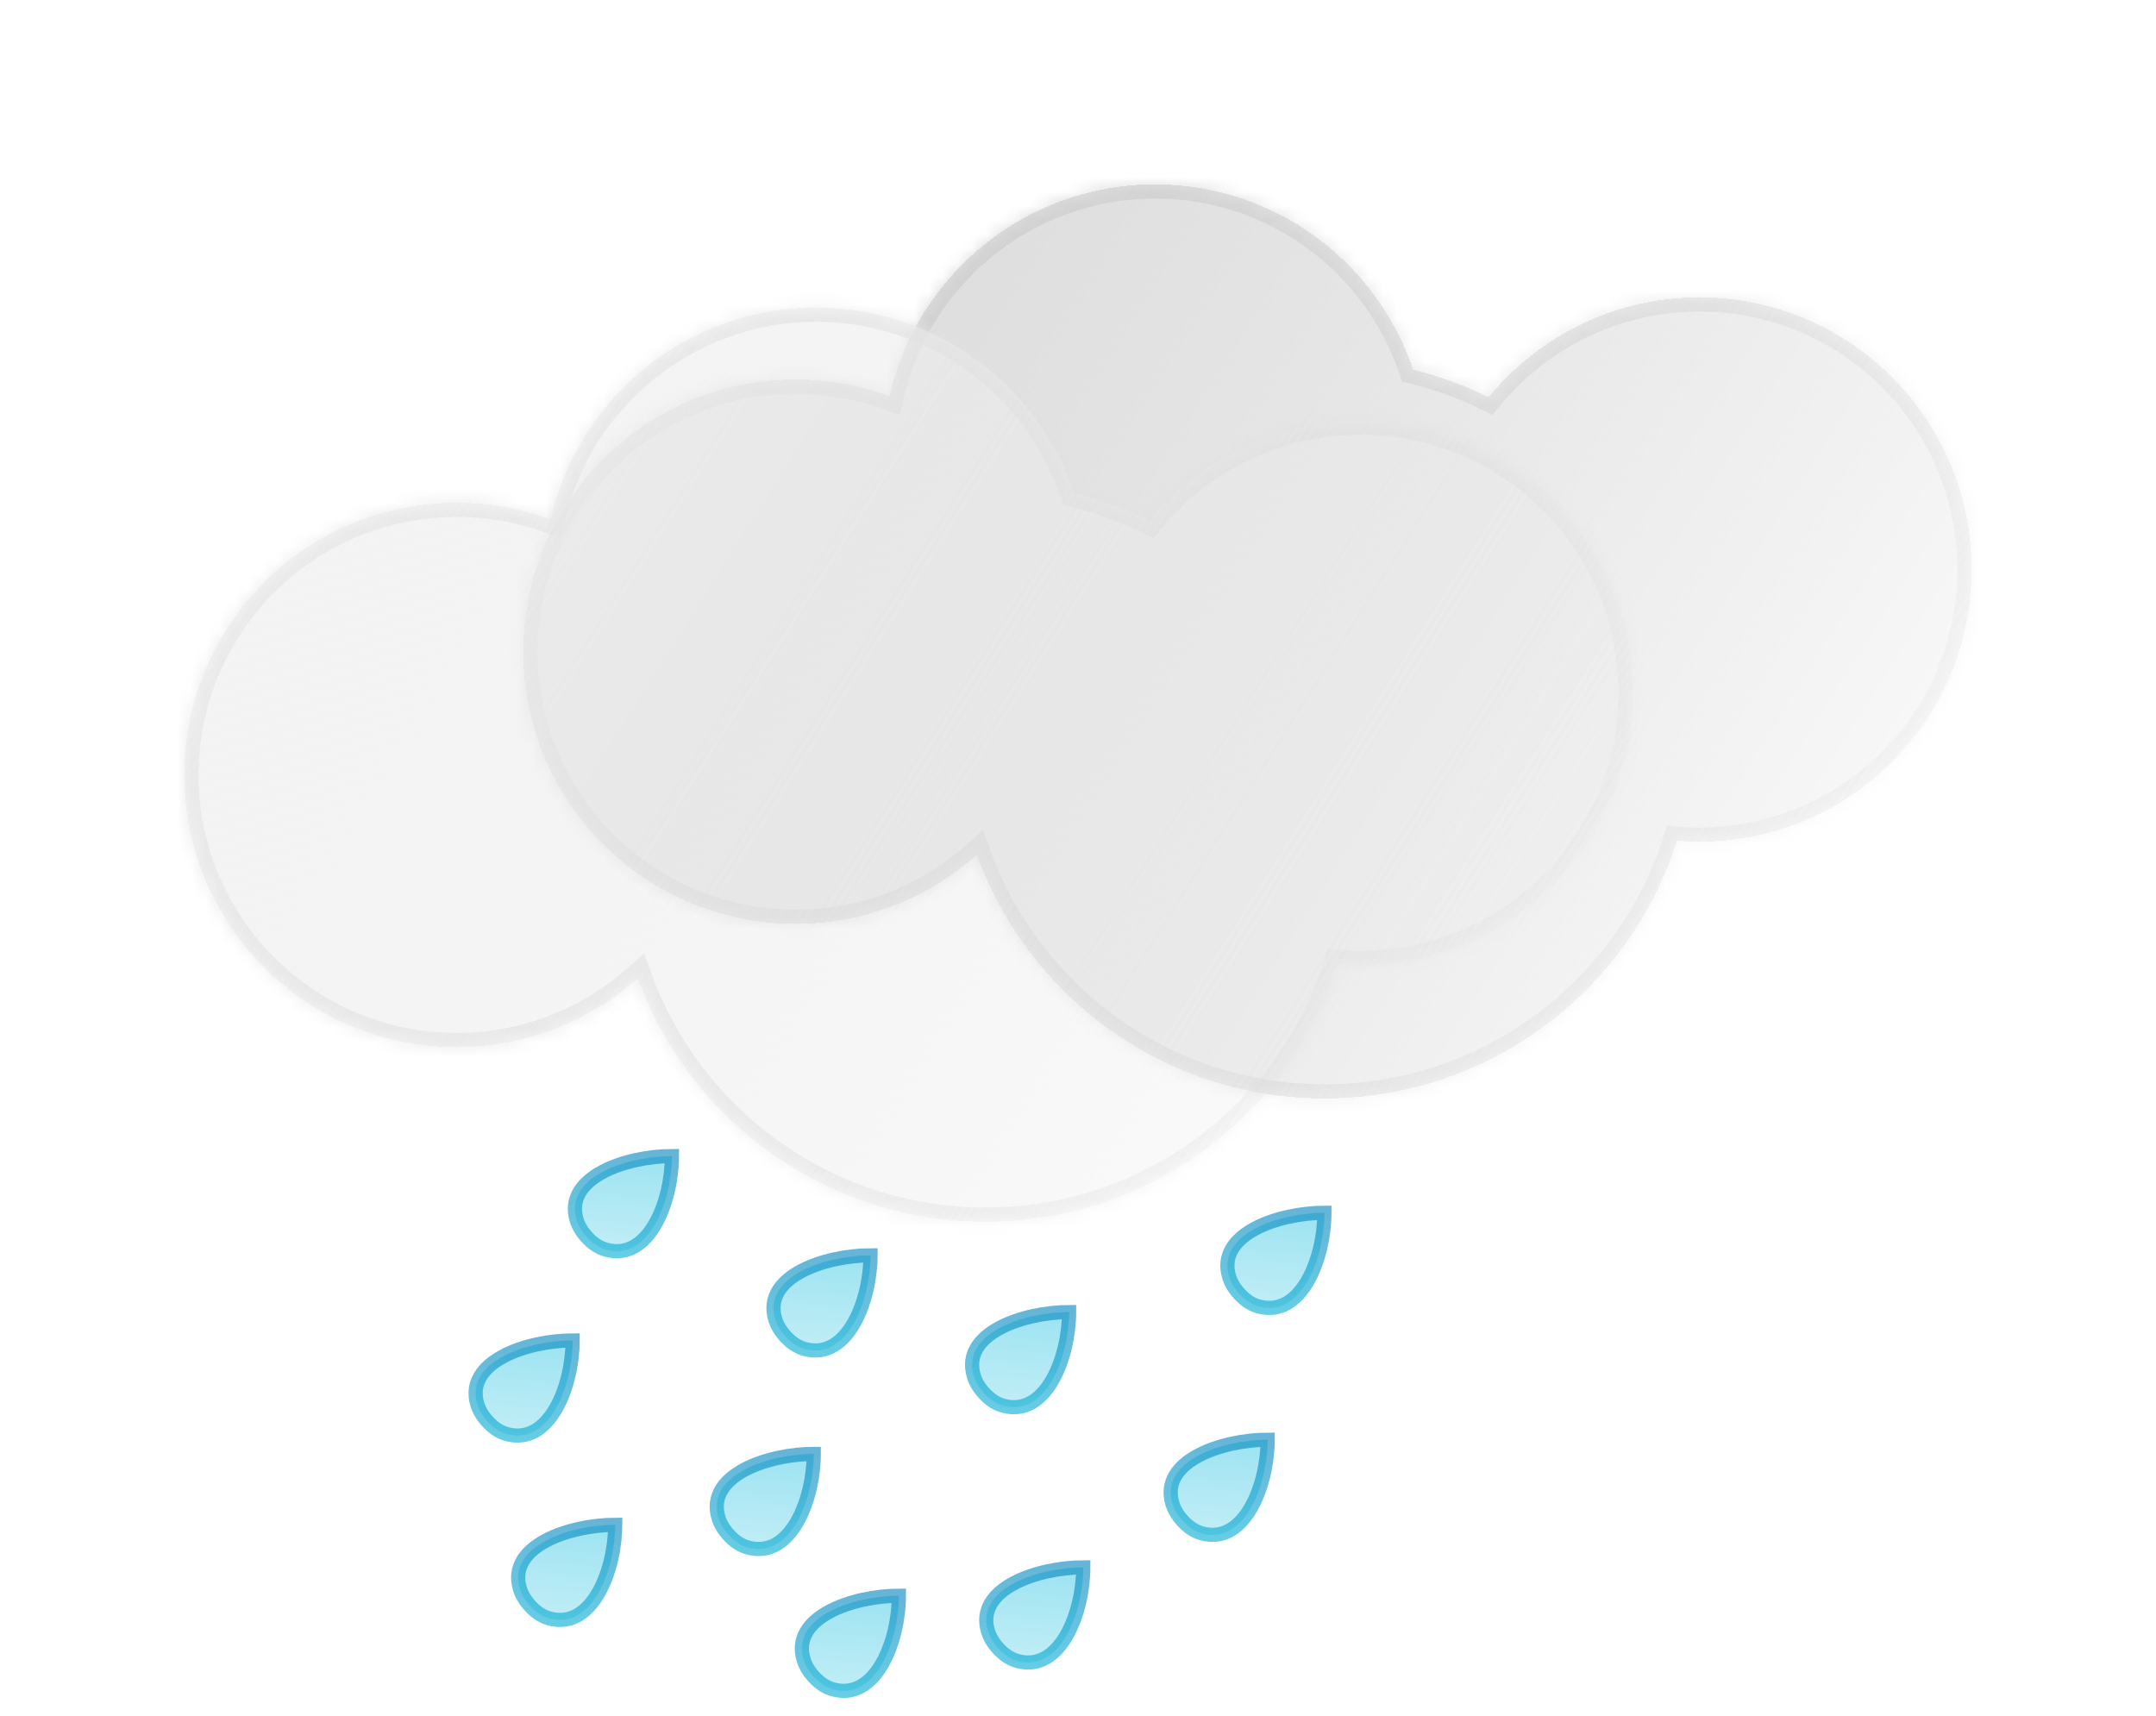 <svg width="152" height="121" viewBox="0 0 152 121" fill="none" xmlns="http://www.w3.org/2000/svg">
    <defs>
        <filter id="filter0_bd_292_6868" x="23.896" y="0" width="128.104" height="90.448" filterUnits="userSpaceOnUse" color-interpolation-filters="sRGB">
            <feFlood flood-opacity="0" result="BackgroundImageFix"/>
            <feGaussianBlur in="BackgroundImageFix" stdDeviation="2"/>
            <feComposite in2="SourceAlpha" operator="in" result="effect1_backgroundBlur_292_6868"/>
            <feColorMatrix in="SourceAlpha" type="matrix" values="0 0 0 0 0 0 0 0 0 0 0 0 0 0 0 0 0 0 127 0" result="hardAlpha"/>
            <feOffset dx="1" dy="2"/>
            <feGaussianBlur stdDeviation="6.5"/>
            <feComposite in2="hardAlpha" operator="out"/>
            <feColorMatrix type="matrix" values="0 0 0 0 0.754 0 0 0 0 0.754 0 0 0 0 0.754 0 0 0 0.2 0"/>
            <feBlend mode="normal" in2="effect1_backgroundBlur_292_6868" result="effect2_dropShadow_292_6868"/>
            <feBlend mode="normal" in="SourceGraphic" in2="effect2_dropShadow_292_6868" result="shape"/>
        </filter>
        <filter id="filter1_bd_292_6868" x="0" y="8.69" width="128.104" height="90.448" filterUnits="userSpaceOnUse" color-interpolation-filters="sRGB">
            <feFlood flood-opacity="0" result="BackgroundImageFix"/>
            <feGaussianBlur in="BackgroundImageFix" stdDeviation="2"/>
            <feComposite in2="SourceAlpha" operator="in" result="effect1_backgroundBlur_292_6868"/>
            <feColorMatrix in="SourceAlpha" type="matrix" values="0 0 0 0 0 0 0 0 0 0 0 0 0 0 0 0 0 0 127 0" result="hardAlpha"/>
            <feOffset dx="1" dy="2"/>
            <feGaussianBlur stdDeviation="6.5"/>
            <feComposite in2="hardAlpha" operator="out"/>
            <feColorMatrix type="matrix" values="0 0 0 0 0.754 0 0 0 0 0.754 0 0 0 0 0.754 0 0 0 0.2 0"/>
            <feBlend mode="normal" in2="effect1_backgroundBlur_292_6868" result="effect2_dropShadow_292_6868"/>
            <feBlend mode="normal" in="SourceGraphic" in2="effect2_dropShadow_292_6868" result="shape"/>
        </filter>
        <filter id="filter2_b_292_6868" x="46.031" y="98.012" width="15.841" height="15.707" filterUnits="userSpaceOnUse" color-interpolation-filters="sRGB">
            <feFlood flood-opacity="0" result="BackgroundImageFix"/>
            <feGaussianBlur in="BackgroundImageFix" stdDeviation="2"/>
            <feComposite in2="SourceAlpha" operator="in" result="effect1_backgroundBlur_292_6868"/>
            <feBlend mode="normal" in="SourceGraphic" in2="effect1_backgroundBlur_292_6868" result="shape"/>
        </filter>
        <filter id="filter3_b_292_6868" x="36.031" y="77.012" width="15.841" height="15.707" filterUnits="userSpaceOnUse" color-interpolation-filters="sRGB">
            <feFlood flood-opacity="0" result="BackgroundImageFix"/>
            <feGaussianBlur in="BackgroundImageFix" stdDeviation="2"/>
            <feComposite in2="SourceAlpha" operator="in" result="effect1_backgroundBlur_292_6868"/>
            <feBlend mode="normal" in="SourceGraphic" in2="effect1_backgroundBlur_292_6868" result="shape"/>
        </filter>
        <filter id="filter4_b_292_6868" x="50.031" y="84.012" width="15.841" height="15.707" filterUnits="userSpaceOnUse" color-interpolation-filters="sRGB">
            <feFlood flood-opacity="0" result="BackgroundImageFix"/>
            <feGaussianBlur in="BackgroundImageFix" stdDeviation="2"/>
            <feComposite in2="SourceAlpha" operator="in" result="effect1_backgroundBlur_292_6868"/>
            <feBlend mode="normal" in="SourceGraphic" in2="effect1_backgroundBlur_292_6868" result="shape"/>
        </filter>
        <filter id="filter5_b_292_6868" x="64.031" y="88.012" width="15.841" height="15.707" filterUnits="userSpaceOnUse" color-interpolation-filters="sRGB">
            <feFlood flood-opacity="0" result="BackgroundImageFix"/>
            <feGaussianBlur in="BackgroundImageFix" stdDeviation="2"/>
            <feComposite in2="SourceAlpha" operator="in" result="effect1_backgroundBlur_292_6868"/>
            <feBlend mode="normal" in="SourceGraphic" in2="effect1_backgroundBlur_292_6868" result="shape"/>
        </filter>
        <filter id="filter6_b_292_6868" x="78.031" y="97.012" width="15.841" height="15.707" filterUnits="userSpaceOnUse" color-interpolation-filters="sRGB">
            <feFlood flood-opacity="0" result="BackgroundImageFix"/>
            <feGaussianBlur in="BackgroundImageFix" stdDeviation="2"/>
            <feComposite in2="SourceAlpha" operator="in" result="effect1_backgroundBlur_292_6868"/>
            <feBlend mode="normal" in="SourceGraphic" in2="effect1_backgroundBlur_292_6868" result="shape"/>
        </filter>
        <filter id="filter7_b_292_6868" x="82.031" y="81.012" width="15.841" height="15.707" filterUnits="userSpaceOnUse" color-interpolation-filters="sRGB">
            <feFlood flood-opacity="0" result="BackgroundImageFix"/>
            <feGaussianBlur in="BackgroundImageFix" stdDeviation="2"/>
            <feComposite in2="SourceAlpha" operator="in" result="effect1_backgroundBlur_292_6868"/>
            <feBlend mode="normal" in="SourceGraphic" in2="effect1_backgroundBlur_292_6868" result="shape"/>
        </filter>
        <filter id="filter8_b_292_6868" x="65.031" y="106.012" width="15.841" height="15.707" filterUnits="userSpaceOnUse" color-interpolation-filters="sRGB">
            <feFlood flood-opacity="0" result="BackgroundImageFix"/>
            <feGaussianBlur in="BackgroundImageFix" stdDeviation="2"/>
            <feComposite in2="SourceAlpha" operator="in" result="effect1_backgroundBlur_292_6868"/>
            <feBlend mode="normal" in="SourceGraphic" in2="effect1_backgroundBlur_292_6868" result="shape"/>
        </filter>
        <filter id="filter9_b_292_6868" x="29.031" y="90.012" width="15.841" height="15.707" filterUnits="userSpaceOnUse" color-interpolation-filters="sRGB">
            <feFlood flood-opacity="0" result="BackgroundImageFix"/>
            <feGaussianBlur in="BackgroundImageFix" stdDeviation="2"/>
            <feComposite in2="SourceAlpha" operator="in" result="effect1_backgroundBlur_292_6868"/>
            <feBlend mode="normal" in="SourceGraphic" in2="effect1_backgroundBlur_292_6868" result="shape"/>
        </filter>
        <filter id="filter10_b_292_6868" x="32.031" y="103.012" width="15.841" height="15.707" filterUnits="userSpaceOnUse" color-interpolation-filters="sRGB">
            <feFlood flood-opacity="0" result="BackgroundImageFix"/>
            <feGaussianBlur in="BackgroundImageFix" stdDeviation="2"/>
            <feComposite in2="SourceAlpha" operator="in" result="effect1_backgroundBlur_292_6868"/>
            <feBlend mode="normal" in="SourceGraphic" in2="effect1_backgroundBlur_292_6868" result="shape"/>
        </filter>
        <filter id="filter11_b_292_6868" x="52.031" y="108.012" width="15.841" height="15.707" filterUnits="userSpaceOnUse" color-interpolation-filters="sRGB">
            <feFlood flood-opacity="0" result="BackgroundImageFix"/>
            <feGaussianBlur in="BackgroundImageFix" stdDeviation="2"/>
            <feComposite in2="SourceAlpha" operator="in" result="effect1_backgroundBlur_292_6868"/>
            <feBlend mode="normal" in="SourceGraphic" in2="effect1_backgroundBlur_292_6868" result="shape"/>
        </filter>
        <linearGradient id="paint0_linear_292_6868" x1="35.897" y1="11" x2="138" y2="75.448" gradientUnits="userSpaceOnUse">
            <stop stop-color="#D9D9D9"/>
            <stop offset="1" stop-color="#C5C5C5" stop-opacity="0"/>
        </linearGradient>
        <linearGradient id="paint1_linear_292_6868" x1="35.897" y1="11" x2="138" y2="75.448" gradientUnits="userSpaceOnUse">
            <stop stop-color="#CCCCCC"/>
            <stop offset="1" stop-color="#D0D0D0" stop-opacity="0"/>
        </linearGradient>
        <linearGradient id="paint2_linear_292_6868" x1="12" y1="19.69" x2="114.103" y2="84.138" gradientUnits="userSpaceOnUse">
            <stop stop-color="#F4F4F4"/>
            <stop offset="1" stop-color="#E3E3E3" stop-opacity="0"/>
        </linearGradient>
        <linearGradient id="paint3_linear_292_6868" x1="12" y1="19.69" x2="114.103" y2="84.138" gradientUnits="userSpaceOnUse">
            <stop stop-color="#ECECEC"/>
            <stop offset="1" stop-color="#D0D0D0" stop-opacity="0"/>
        </linearGradient>
        <linearGradient id="paint4_linear_292_6868" x1="54.965" y1="100.105" x2="54.128" y2="110.989" gradientUnits="userSpaceOnUse">
            <stop stop-color="#90E0EF"/>
            <stop offset="1" stop-color="#CAF0F8"/>
        </linearGradient>
        <linearGradient id="paint5_linear_292_6868" x1="54.965" y1="100.105" x2="54.128" y2="110.989" gradientUnits="userSpaceOnUse">
            <stop stop-color="#0077B6" stop-opacity="0.6"/>
            <stop offset="1" stop-color="#00B4D8" stop-opacity="0.6"/>
        </linearGradient>
        <linearGradient id="paint6_linear_292_6868" x1="44.965" y1="79.105" x2="44.128" y2="89.989" gradientUnits="userSpaceOnUse">
            <stop stop-color="#90E0EF"/>
            <stop offset="1" stop-color="#CAF0F8"/>
        </linearGradient>
        <linearGradient id="paint7_linear_292_6868" x1="44.965" y1="79.105" x2="44.128" y2="89.989" gradientUnits="userSpaceOnUse">
            <stop stop-color="#0077B6" stop-opacity="0.6"/>
            <stop offset="1" stop-color="#00B4D8" stop-opacity="0.6"/>
        </linearGradient>
        <linearGradient id="paint8_linear_292_6868" x1="58.965" y1="86.105" x2="58.128" y2="96.989" gradientUnits="userSpaceOnUse">
            <stop stop-color="#90E0EF"/>
            <stop offset="1" stop-color="#CAF0F8"/>
        </linearGradient>
        <linearGradient id="paint9_linear_292_6868" x1="58.965" y1="86.105" x2="58.128" y2="96.989" gradientUnits="userSpaceOnUse">
            <stop stop-color="#0077B6" stop-opacity="0.6"/>
            <stop offset="1" stop-color="#00B4D8" stop-opacity="0.6"/>
        </linearGradient>
        <linearGradient id="paint10_linear_292_6868" x1="72.965" y1="90.105" x2="72.128" y2="100.989" gradientUnits="userSpaceOnUse">
            <stop stop-color="#90E0EF"/>
            <stop offset="1" stop-color="#CAF0F8"/>
        </linearGradient>
        <linearGradient id="paint11_linear_292_6868" x1="72.965" y1="90.105" x2="72.128" y2="100.989" gradientUnits="userSpaceOnUse">
            <stop stop-color="#0077B6" stop-opacity="0.6"/>
            <stop offset="1" stop-color="#00B4D8" stop-opacity="0.6"/>
        </linearGradient>
        <linearGradient id="paint12_linear_292_6868" x1="86.965" y1="99.105" x2="86.128" y2="109.989" gradientUnits="userSpaceOnUse">
            <stop stop-color="#90E0EF"/>
            <stop offset="1" stop-color="#CAF0F8"/>
        </linearGradient>
        <linearGradient id="paint13_linear_292_6868" x1="86.965" y1="99.105" x2="86.128" y2="109.989" gradientUnits="userSpaceOnUse">
            <stop stop-color="#0077B6" stop-opacity="0.6"/>
            <stop offset="1" stop-color="#00B4D8" stop-opacity="0.6"/>
        </linearGradient>
        <linearGradient id="paint14_linear_292_6868" x1="90.965" y1="83.105" x2="90.128" y2="93.989" gradientUnits="userSpaceOnUse">
            <stop stop-color="#90E0EF"/>
            <stop offset="1" stop-color="#CAF0F8"/>
        </linearGradient>
        <linearGradient id="paint15_linear_292_6868" x1="90.965" y1="83.105" x2="90.128" y2="93.989" gradientUnits="userSpaceOnUse">
            <stop stop-color="#0077B6" stop-opacity="0.6"/>
            <stop offset="1" stop-color="#00B4D8" stop-opacity="0.6"/>
        </linearGradient>
        <linearGradient id="paint16_linear_292_6868" x1="73.965" y1="108.105" x2="73.128" y2="118.989" gradientUnits="userSpaceOnUse">
            <stop stop-color="#90E0EF"/>
            <stop offset="1" stop-color="#CAF0F8"/>
        </linearGradient>
        <linearGradient id="paint17_linear_292_6868" x1="73.965" y1="108.105" x2="73.128" y2="118.989" gradientUnits="userSpaceOnUse">
            <stop stop-color="#0077B6" stop-opacity="0.6"/>
            <stop offset="1" stop-color="#00B4D8" stop-opacity="0.6"/>
        </linearGradient>
        <linearGradient id="paint18_linear_292_6868" x1="37.965" y1="92.105" x2="37.128" y2="102.989" gradientUnits="userSpaceOnUse">
            <stop stop-color="#90E0EF"/>
            <stop offset="1" stop-color="#CAF0F8"/>
        </linearGradient>
        <linearGradient id="paint19_linear_292_6868" x1="37.965" y1="92.105" x2="37.128" y2="102.989" gradientUnits="userSpaceOnUse">
            <stop stop-color="#0077B6" stop-opacity="0.6"/>
            <stop offset="1" stop-color="#00B4D8" stop-opacity="0.6"/>
        </linearGradient>
        <linearGradient id="paint20_linear_292_6868" x1="40.965" y1="105.105" x2="40.128" y2="115.989" gradientUnits="userSpaceOnUse">
            <stop stop-color="#90E0EF"/>
            <stop offset="1" stop-color="#CAF0F8"/>
        </linearGradient>
        <linearGradient id="paint21_linear_292_6868" x1="40.965" y1="105.105" x2="40.128" y2="115.989" gradientUnits="userSpaceOnUse">
            <stop stop-color="#0077B6" stop-opacity="0.6"/>
            <stop offset="1" stop-color="#00B4D8" stop-opacity="0.6"/>
        </linearGradient>
        <linearGradient id="paint22_linear_292_6868" x1="60.965" y1="110.105" x2="60.128" y2="120.989" gradientUnits="userSpaceOnUse">
            <stop stop-color="#90E0EF"/>
            <stop offset="1" stop-color="#CAF0F8"/>
        </linearGradient>
        <linearGradient id="paint23_linear_292_6868" x1="60.965" y1="110.105" x2="60.128" y2="120.989" gradientUnits="userSpaceOnUse">
            <stop stop-color="#0077B6" stop-opacity="0.6"/>
            <stop offset="1" stop-color="#00B4D8" stop-opacity="0.6"/>
        </linearGradient>
    </defs>
    <g filter="url(#filter0_bd_292_6868)">
<mask id="path-1-inside-1_292_6868" fill="white">
<path fill-rule="evenodd" clip-rule="evenodd" d="M98.622 24.062C96.065 16.469 88.887 11 80.431 11C71.295 11 63.651 17.384 61.715 25.934C59.649 25.174 57.416 24.759 55.086 24.759C44.488 24.759 35.897 33.35 35.897 43.948C35.897 54.546 44.488 63.138 55.086 63.138C59.993 63.138 64.471 61.296 67.864 58.265C71.498 68.288 81.102 75.448 92.379 75.448C104.022 75.448 113.882 67.816 117.229 57.281C117.751 57.323 118.278 57.345 118.81 57.345C129.408 57.345 138 48.754 138 38.155C138 27.557 129.408 18.966 118.81 18.966C112.819 18.966 107.469 21.711 103.95 26.013C102.269 25.178 100.485 24.52 98.622 24.062Z"/>
</mask>
<path fill-rule="evenodd" clip-rule="evenodd" d="M98.622 24.062C96.065 16.469 88.887 11 80.431 11C71.295 11 63.651 17.384 61.715 25.934C59.649 25.174 57.416 24.759 55.086 24.759C44.488 24.759 35.897 33.35 35.897 43.948C35.897 54.546 44.488 63.138 55.086 63.138C59.993 63.138 64.471 61.296 67.864 58.265C71.498 68.288 81.102 75.448 92.379 75.448C104.022 75.448 113.882 67.816 117.229 57.281C117.751 57.323 118.278 57.345 118.81 57.345C129.408 57.345 138 48.754 138 38.155C138 27.557 129.408 18.966 118.81 18.966C112.819 18.966 107.469 21.711 103.95 26.013C102.269 25.178 100.485 24.52 98.622 24.062Z" fill="url(#paint0_linear_292_6868)" shape-rendering="crispEdges"/>
<path d="M98.622 24.062L97.674 24.382L97.849 24.902L98.383 25.034L98.622 24.062ZM61.715 25.934L61.369 26.873L62.438 27.266L62.69 26.155L61.715 25.934ZM67.864 58.265L68.804 57.925L68.3 56.535L67.198 57.52L67.864 58.265ZM117.229 57.281L117.31 56.284L116.517 56.219L116.276 56.978L117.229 57.281ZM103.95 26.013L103.506 26.908L104.22 27.263L104.724 26.646L103.95 26.013ZM99.569 23.743C96.88 15.755 89.329 10 80.431 10V12C88.444 12 95.25 17.183 97.674 24.382L99.569 23.743ZM80.431 10C70.818 10 62.776 16.718 60.739 25.713L62.69 26.155C64.525 18.05 71.773 12 80.431 12V10ZM62.06 24.996C59.885 24.195 57.536 23.759 55.086 23.759V25.759C57.296 25.759 59.412 26.152 61.369 26.873L62.06 24.996ZM55.086 23.759C43.936 23.759 34.897 32.798 34.897 43.948H36.897C36.897 33.902 45.04 25.759 55.086 25.759V23.759ZM34.897 43.948C34.897 55.099 43.936 64.138 55.086 64.138V62.138C45.04 62.138 36.897 53.994 36.897 43.948H34.897ZM55.086 64.138C60.249 64.138 64.961 62.199 68.53 59.011L67.198 57.52C63.981 60.393 59.739 62.138 55.086 62.138V64.138ZM92.379 74.448C81.536 74.448 72.299 67.564 68.804 57.925L66.924 58.606C70.696 69.012 80.668 76.448 92.379 76.448V74.448ZM116.276 56.978C113.057 67.11 103.574 74.448 92.379 74.448V76.448C104.47 76.448 114.707 68.521 118.182 57.584L116.276 56.978ZM118.81 56.345C118.305 56.345 117.805 56.324 117.31 56.284L117.148 58.278C117.696 58.322 118.251 58.345 118.81 58.345V56.345ZM137 38.155C137 48.201 128.856 56.345 118.81 56.345V58.345C129.961 58.345 139 49.306 139 38.155H137ZM118.81 19.966C128.856 19.966 137 28.11 137 38.155H139C139 27.005 129.961 17.966 118.81 17.966V19.966ZM104.724 26.646C108.062 22.567 113.132 19.966 118.81 19.966V17.966C112.507 17.966 106.877 20.856 103.176 25.379L104.724 26.646ZM98.383 25.034C100.174 25.474 101.889 26.106 103.506 26.908L104.395 25.117C102.649 24.25 100.795 23.567 98.86 23.091L98.383 25.034Z" fill="url(#paint1_linear_292_6868)" mask="url(#path-1-inside-1_292_6868)"/>
</g>
<g filter="url(#filter1_bd_292_6868)">
<mask id="path-3-inside-2_292_6868" fill="white">
<path fill-rule="evenodd" clip-rule="evenodd" d="M74.725 32.752C72.168 25.159 64.99 19.69 56.535 19.69C47.399 19.69 39.754 26.074 37.818 34.624C35.752 33.864 33.52 33.449 31.19 33.449C20.591 33.449 12 42.04 12 52.638C12 63.236 20.591 71.828 31.19 71.828C36.097 71.828 40.574 69.986 43.968 66.955C47.601 76.978 57.206 84.138 68.483 84.138C80.126 84.138 89.986 76.505 93.333 65.971C93.854 66.013 94.381 66.035 94.914 66.035C105.512 66.035 114.103 57.443 114.103 46.845C114.103 36.247 105.512 27.656 94.914 27.656C88.923 27.656 83.573 30.401 80.054 34.703C78.372 33.868 76.588 33.21 74.725 32.752Z"/>
</mask>
<path fill-rule="evenodd" clip-rule="evenodd" d="M74.725 32.752C72.168 25.159 64.99 19.69 56.535 19.69C47.399 19.69 39.754 26.074 37.818 34.624C35.752 33.864 33.52 33.449 31.19 33.449C20.591 33.449 12 42.04 12 52.638C12 63.236 20.591 71.828 31.19 71.828C36.097 71.828 40.574 69.986 43.968 66.955C47.601 76.978 57.206 84.138 68.483 84.138C80.126 84.138 89.986 76.505 93.333 65.971C93.854 66.013 94.381 66.035 94.914 66.035C105.512 66.035 114.103 57.443 114.103 46.845C114.103 36.247 105.512 27.656 94.914 27.656C88.923 27.656 83.573 30.401 80.054 34.703C78.372 33.868 76.588 33.21 74.725 32.752Z" fill="url(#paint2_linear_292_6868)" shape-rendering="crispEdges"/>
<path d="M74.725 32.752L73.777 33.072L73.953 33.592L74.487 33.724L74.725 32.752ZM37.818 34.624L37.473 35.563L38.542 35.956L38.794 34.845L37.818 34.624ZM43.968 66.955L44.908 66.614L44.404 65.225L43.301 66.209L43.968 66.955ZM93.333 65.971L93.414 64.974L92.621 64.909L92.38 65.668L93.333 65.971ZM80.054 34.703L79.609 35.598L80.323 35.953L80.828 35.336L80.054 34.703ZM75.673 32.433C72.983 24.445 65.432 18.69 56.535 18.69V20.69C64.548 20.69 71.353 25.872 73.777 33.072L75.673 32.433ZM56.535 18.69C46.921 18.69 38.88 25.407 36.843 34.403L38.794 34.845C40.629 26.741 47.876 20.69 56.535 20.69V18.69ZM38.164 33.686C35.989 32.885 33.639 32.449 31.19 32.449V34.449C33.4 34.449 35.516 34.842 37.473 35.563L38.164 33.686ZM31.19 32.449C20.039 32.449 11 41.488 11 52.638H13C13 42.592 21.144 34.449 31.19 34.449V32.449ZM11 52.638C11 63.789 20.039 72.828 31.19 72.828V70.828C21.144 70.828 13 62.684 13 52.638H11ZM31.19 72.828C36.352 72.828 41.064 70.889 44.634 67.701L43.301 66.209C40.084 69.082 35.842 70.828 31.19 70.828V72.828ZM68.483 83.138C57.64 83.138 48.402 76.254 44.908 66.614L43.027 67.296C46.8 77.701 56.772 85.138 68.483 85.138V83.138ZM92.38 65.668C89.161 75.799 79.678 83.138 68.483 83.138V85.138C80.574 85.138 90.811 77.211 94.286 66.273L92.38 65.668ZM94.914 65.035C94.409 65.035 93.908 65.014 93.414 64.974L93.251 66.967C93.8 67.012 94.354 67.035 94.914 67.035V65.035ZM113.103 46.845C113.103 56.891 104.96 65.035 94.914 65.035V67.035C106.064 67.035 115.103 57.996 115.103 46.845H113.103ZM94.914 28.656C104.96 28.656 113.103 36.799 113.103 46.845H115.103C115.103 35.695 106.064 26.656 94.914 26.656V28.656ZM80.828 35.336C84.165 31.256 89.235 28.656 94.914 28.656V26.656C88.61 26.656 82.981 29.546 79.28 34.069L80.828 35.336ZM74.487 33.724C76.277 34.164 77.993 34.796 79.609 35.598L80.498 33.807C78.752 32.94 76.899 32.257 74.964 31.781L74.487 33.724Z" fill="url(#paint3_linear_292_6868)" mask="url(#path-3-inside-2_292_6868)"/>
</g>
<g filter="url(#filter2_b_292_6868)">
<path d="M51.512 108.372C51.901 108.762 52.315 109.002 52.752 109.119C55.782 109.929 57.372 105.649 57.372 102.512C54.195 102.512 49.717 103.997 50.658 107.032C50.8 107.489 51.076 107.936 51.512 108.372Z" fill="url(#paint4_linear_292_6868)"/>
<path d="M51.512 108.372C51.901 108.762 52.315 109.002 52.752 109.119C55.782 109.929 57.372 105.649 57.372 102.512C54.195 102.512 49.717 103.997 50.658 107.032C50.8 107.489 51.076 107.936 51.512 108.372Z" stroke="url(#paint5_linear_292_6868)"/>
</g>
<g filter="url(#filter3_b_292_6868)">
<path d="M41.512 87.372C41.901 87.762 42.315 88.002 42.752 88.119C45.782 88.929 47.372 84.649 47.372 81.512C44.195 81.512 39.717 82.997 40.658 86.032C40.8 86.49 41.076 86.936 41.512 87.372Z" fill="url(#paint6_linear_292_6868)"/>
<path d="M41.512 87.372C41.901 87.762 42.315 88.002 42.752 88.119C45.782 88.929 47.372 84.649 47.372 81.512C44.195 81.512 39.717 82.997 40.658 86.032C40.8 86.49 41.076 86.936 41.512 87.372Z" stroke="url(#paint7_linear_292_6868)"/>
</g>
<g filter="url(#filter4_b_292_6868)">
<path d="M55.512 94.372C55.901 94.762 56.315 95.002 56.752 95.119C59.782 95.929 61.372 91.649 61.372 88.512C58.195 88.512 53.717 89.997 54.658 93.032C54.8 93.49 55.076 93.936 55.512 94.372Z" fill="url(#paint8_linear_292_6868)"/>
<path d="M55.512 94.372C55.901 94.762 56.315 95.002 56.752 95.119C59.782 95.929 61.372 91.649 61.372 88.512C58.195 88.512 53.717 89.997 54.658 93.032C54.8 93.49 55.076 93.936 55.512 94.372Z" stroke="url(#paint9_linear_292_6868)"/>
</g>
<g filter="url(#filter5_b_292_6868)">
<path d="M69.512 98.372C69.901 98.762 70.315 99.002 70.752 99.119C73.782 99.929 75.372 95.649 75.372 92.512C72.195 92.512 67.717 93.997 68.659 97.032C68.8 97.49 69.076 97.936 69.512 98.372Z" fill="url(#paint10_linear_292_6868)"/>
<path d="M69.512 98.372C69.901 98.762 70.315 99.002 70.752 99.119C73.782 99.929 75.372 95.649 75.372 92.512C72.195 92.512 67.717 93.997 68.659 97.032C68.8 97.49 69.076 97.936 69.512 98.372Z" stroke="url(#paint11_linear_292_6868)"/>
</g>
<g filter="url(#filter6_b_292_6868)">
<path d="M83.512 107.372C83.901 107.762 84.315 108.002 84.752 108.119C87.782 108.929 89.372 104.649 89.372 101.512C86.195 101.512 81.717 102.997 82.659 106.032C82.8 106.489 83.076 106.936 83.512 107.372Z" fill="url(#paint12_linear_292_6868)"/>
<path d="M83.512 107.372C83.901 107.762 84.315 108.002 84.752 108.119C87.782 108.929 89.372 104.649 89.372 101.512C86.195 101.512 81.717 102.997 82.659 106.032C82.8 106.489 83.076 106.936 83.512 107.372Z" stroke="url(#paint13_linear_292_6868)"/>
</g>
<g filter="url(#filter7_b_292_6868)">
<path d="M87.512 91.372C87.901 91.762 88.315 92.002 88.752 92.119C91.782 92.929 93.372 88.649 93.372 85.512C90.195 85.512 85.717 86.997 86.659 90.032C86.8 90.49 87.076 90.936 87.512 91.372Z" fill="url(#paint14_linear_292_6868)"/>
<path d="M87.512 91.372C87.901 91.762 88.315 92.002 88.752 92.119C91.782 92.929 93.372 88.649 93.372 85.512C90.195 85.512 85.717 86.997 86.659 90.032C86.8 90.49 87.076 90.936 87.512 91.372Z" stroke="url(#paint15_linear_292_6868)"/>
</g>
<g filter="url(#filter8_b_292_6868)">
<path d="M70.512 116.372C70.901 116.762 71.315 117.002 71.752 117.119C74.782 117.929 76.372 113.649 76.372 110.512C73.195 110.512 68.717 111.997 69.659 115.032C69.8 115.489 70.076 115.936 70.512 116.372Z" fill="url(#paint16_linear_292_6868)"/>
<path d="M70.512 116.372C70.901 116.762 71.315 117.002 71.752 117.119C74.782 117.929 76.372 113.649 76.372 110.512C73.195 110.512 68.717 111.997 69.659 115.032C69.8 115.489 70.076 115.936 70.512 116.372Z" stroke="url(#paint17_linear_292_6868)"/>
</g>
<g filter="url(#filter9_b_292_6868)">
<path d="M34.512 100.372C34.901 100.762 35.315 101.002 35.752 101.119C38.782 101.929 40.372 97.649 40.372 94.512C37.195 94.512 32.717 95.997 33.658 99.032C33.8 99.49 34.076 99.936 34.512 100.372Z" fill="url(#paint18_linear_292_6868)"/>
<path d="M34.512 100.372C34.901 100.762 35.315 101.002 35.752 101.119C38.782 101.929 40.372 97.649 40.372 94.512C37.195 94.512 32.717 95.997 33.658 99.032C33.8 99.49 34.076 99.936 34.512 100.372Z" stroke="url(#paint19_linear_292_6868)"/>
</g>
<g filter="url(#filter10_b_292_6868)">
<path d="M37.512 113.372C37.901 113.762 38.315 114.002 38.752 114.119C41.782 114.929 43.372 110.649 43.372 107.512C40.195 107.512 35.717 108.997 36.658 112.032C36.8 112.489 37.076 112.936 37.512 113.372Z" fill="url(#paint20_linear_292_6868)"/>
<path d="M37.512 113.372C37.901 113.762 38.315 114.002 38.752 114.119C41.782 114.929 43.372 110.649 43.372 107.512C40.195 107.512 35.717 108.997 36.658 112.032C36.8 112.489 37.076 112.936 37.512 113.372Z" stroke="url(#paint21_linear_292_6868)"/>
</g>
<g filter="url(#filter11_b_292_6868)">
<path d="M57.512 118.372C57.901 118.762 58.315 119.002 58.752 119.119C61.782 119.929 63.372 115.649 63.372 112.512C60.195 112.512 55.717 113.997 56.658 117.032C56.8 117.489 57.076 117.936 57.512 118.372Z" fill="url(#paint22_linear_292_6868)"/>
<path d="M57.512 118.372C57.901 118.762 58.315 119.002 58.752 119.119C61.782 119.929 63.372 115.649 63.372 112.512C60.195 112.512 55.717 113.997 56.658 117.032C56.8 117.489 57.076 117.936 57.512 118.372Z" stroke="url(#paint23_linear_292_6868)"/>
</g>

</svg>
